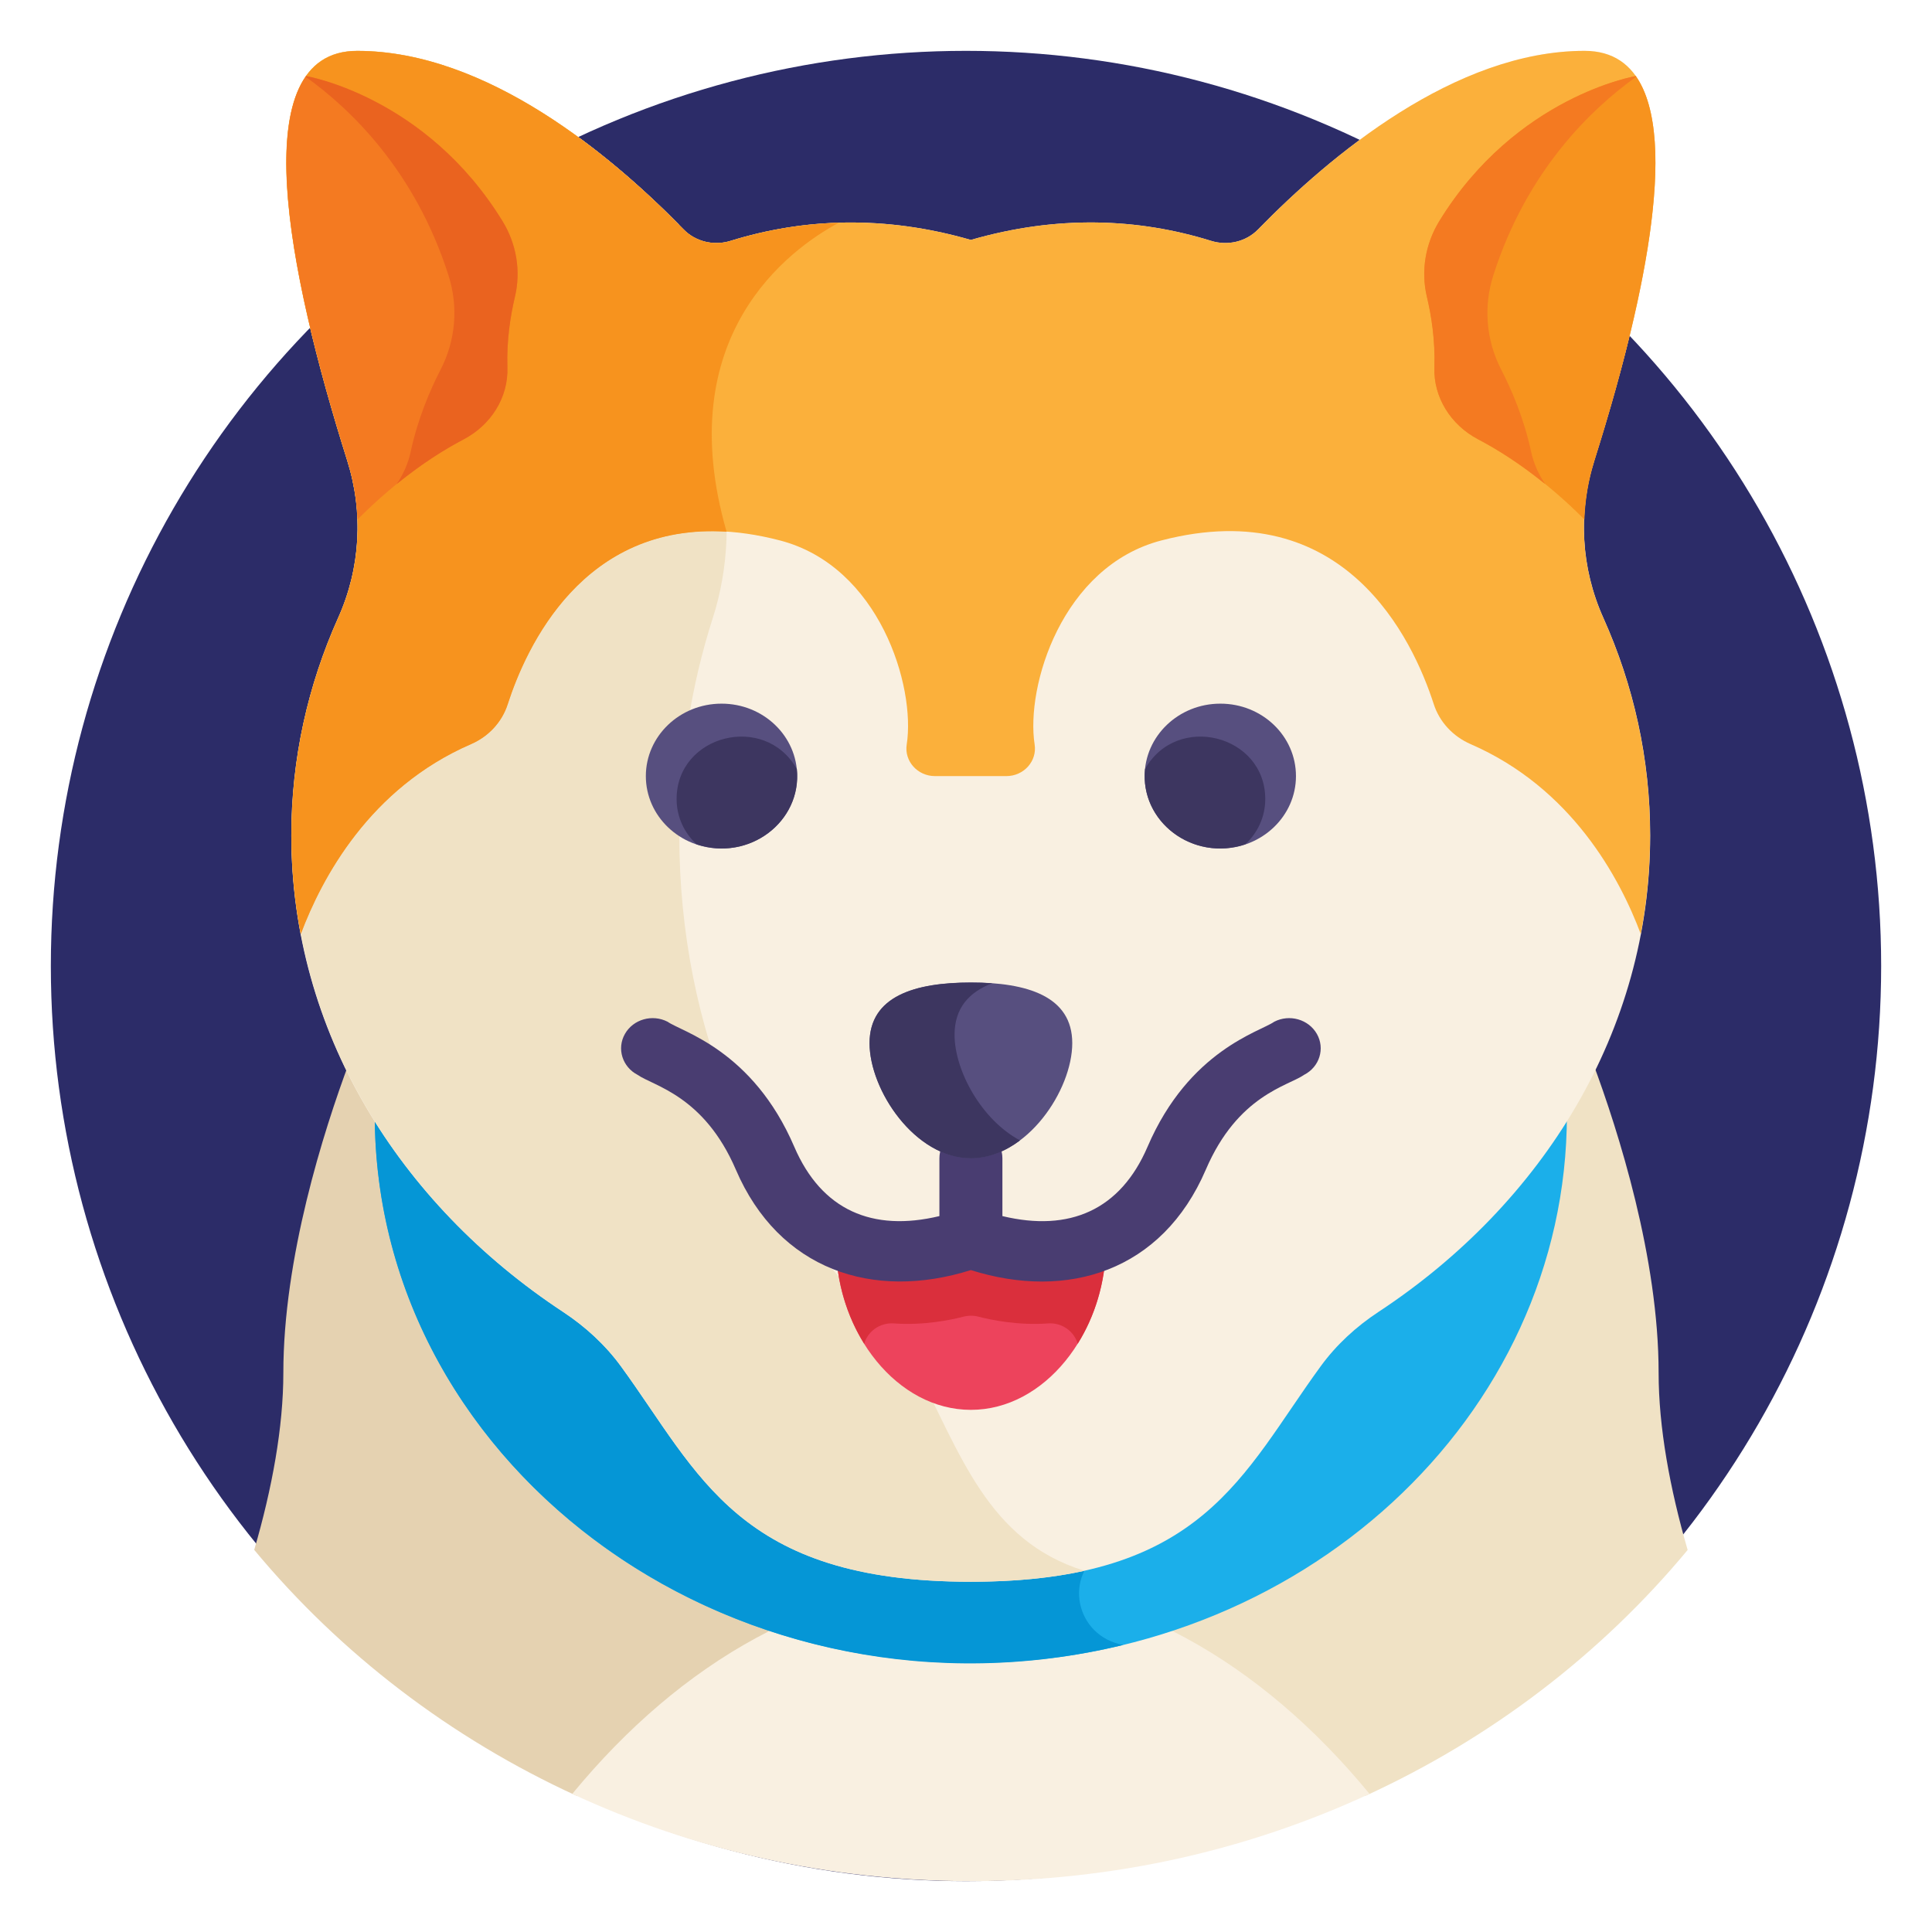 <svg width="38" height="38" viewBox="0 0 38 38" fill="none" xmlns="http://www.w3.org/2000/svg">
<g filter="url(#filter0_d)">
<circle cx="19" cy="18" r="18" fill="#2C2C68"/>
<path d="M32.623 26.004C32.623 23.745 31.838 21.267 31.324 19.886C30.394 21.731 28.935 23.326 27.116 24.523C26.676 24.815 26.287 25.172 25.979 25.592C24.431 27.714 23.679 29.831 19.096 29.831C19.039 29.831 18.982 29.831 18.925 29.83V30.255C18.982 30.253 19.039 30.252 19.096 30.252C22.024 30.252 24.717 31.775 26.852 34.324C29.334 33.188 31.5 31.526 33.194 29.486C32.843 28.275 32.623 27.069 32.623 26.004Z" fill="#F0E2C5"/>
<path d="M19.073 30.252V29.831C14.513 29.825 13.761 27.711 12.215 25.592C11.908 25.172 11.519 24.815 11.078 24.523C9.261 23.326 7.802 21.731 6.872 19.886C6.357 21.267 5.573 23.745 5.573 26.004C5.573 27.069 5.353 28.275 5 29.484C6.694 31.524 8.862 33.186 11.342 34.322C13.47 31.782 16.154 30.26 19.073 30.252Z" fill="#E5D2B1"/>
<path d="M19.096 30.11C16.129 30.11 13.403 31.674 11.256 34.283C13.625 35.383 16.286 36 19.096 36C21.907 36 24.566 35.383 26.937 34.283C24.791 31.674 22.064 30.11 19.096 30.11Z" fill="#F9F0E1"/>
<path d="M27.116 24.486C26.676 24.775 26.287 25.134 25.979 25.554C24.431 27.677 23.68 29.794 19.096 29.794C14.514 29.794 13.762 27.676 12.213 25.554C11.906 25.134 11.517 24.777 11.076 24.486C9.56 23.486 8.294 22.21 7.374 20.744C7.373 20.804 7.371 20.865 7.371 20.925C7.371 26.881 12.62 31.71 19.095 31.71C25.57 31.71 30.819 26.881 30.819 20.925C30.819 20.865 30.817 20.804 30.816 20.744C29.901 22.212 28.634 23.487 27.116 24.486Z" fill="#1BAFEA"/>
<path d="M21.716 29.481C20.527 29.817 19.387 29.777 19.096 29.795C14.514 29.795 13.762 27.677 12.213 25.556C11.906 25.135 11.517 24.778 11.076 24.487C9.56 23.487 8.294 22.212 7.374 20.745C7.373 20.806 7.371 20.866 7.371 20.927C7.371 27.998 14.658 33.16 22.093 31.354C21.149 31.183 20.899 29.986 21.716 29.481Z" fill="#0596D6"/>
<path d="M31.166 0C28.618 0 26.16 2.063 24.745 3.512C24.51 3.754 24.149 3.84 23.82 3.737C22.387 3.292 20.799 3.226 19.095 3.719C17.391 3.227 15.803 3.293 14.37 3.737C14.041 3.84 13.681 3.754 13.445 3.512C12.031 2.061 9.573 0 7.024 0C4.769 0 5.661 4.35 6.829 8.058C7.151 9.078 7.091 10.173 6.651 11.152C6.056 12.478 5.73 13.922 5.73 15.433C5.73 19.265 7.83 22.666 11.073 24.803C11.514 25.094 11.903 25.451 12.211 25.872C13.759 27.994 14.511 30.111 19.093 30.111C23.676 30.111 24.428 27.994 25.977 25.872C26.284 25.451 26.673 25.093 27.114 24.803C30.358 22.666 32.457 19.265 32.457 15.433C32.457 13.922 32.131 12.478 31.536 11.152C31.096 10.173 31.036 9.078 31.358 8.058C32.53 4.352 33.421 0 31.166 0Z" fill="#F9F0E1"/>
<path d="M17.999 25.872C17.78 25.451 17.501 25.094 17.185 24.803C14.862 22.666 13.361 19.265 13.361 15.433C13.361 13.922 13.595 12.478 14.021 11.152C14.335 10.173 14.378 9.078 14.147 8.058C13.796 6.5 13.478 4.829 13.351 3.414C11.924 1.97 9.519 0 7.029 0C4.774 0 5.666 4.35 6.833 8.058C7.155 9.078 7.095 10.173 6.656 11.152C6.061 12.478 5.735 13.922 5.735 15.433C5.735 19.265 7.834 22.666 11.078 24.803C11.519 25.094 11.908 25.451 12.215 25.872C13.764 27.994 14.516 30.111 19.098 30.111C19.969 30.111 20.704 30.034 21.33 29.896C19.42 29.304 18.895 27.59 17.999 25.872Z" fill="#F0E2C5"/>
<path d="M31.166 0C28.618 0 26.16 2.063 24.745 3.512C24.51 3.754 24.149 3.84 23.82 3.737C22.387 3.292 20.799 3.226 19.095 3.719C17.391 3.227 15.803 3.293 14.37 3.737C14.041 3.84 13.681 3.754 13.445 3.512C12.031 2.061 9.573 0 7.024 0C4.769 0 5.661 4.35 6.829 8.058C7.151 9.078 7.091 10.173 6.651 11.152C6.056 12.478 5.73 13.922 5.73 15.433C5.73 16.093 5.793 16.739 5.914 17.369C6.327 16.267 7.271 14.498 9.259 13.636C9.607 13.486 9.87 13.202 9.983 12.852C10.393 11.579 11.74 8.695 15.338 9.629C17.3 10.138 18.012 12.504 17.834 13.643C17.783 13.97 18.046 14.265 18.391 14.265H19.092H19.793C20.138 14.265 20.401 13.97 20.35 13.643C20.172 12.504 20.884 10.138 22.846 9.629C26.445 8.695 27.791 11.579 28.201 12.852C28.314 13.2 28.577 13.484 28.925 13.636C30.913 14.499 31.859 16.268 32.272 17.371C32.391 16.741 32.455 16.094 32.455 15.435C32.455 13.923 32.129 12.479 31.534 11.153C31.095 10.174 31.035 9.079 31.357 8.06C32.53 4.352 33.421 0 31.166 0Z" fill="#FBB03B"/>
<path d="M16.495 3.382C15.756 3.405 15.047 3.53 14.373 3.739C14.044 3.842 13.684 3.756 13.448 3.514C12.034 2.063 9.576 0.002 7.027 0.002C4.772 0.002 5.664 4.352 6.832 8.06C7.154 9.08 7.094 10.175 6.654 11.154C6.059 12.479 5.733 13.924 5.733 15.435C5.733 16.095 5.796 16.741 5.917 17.371C6.33 16.269 7.274 14.5 9.262 13.638C9.61 13.488 9.873 13.204 9.986 12.854C10.354 11.713 11.473 9.279 14.291 9.458C13.185 5.616 15.512 3.912 16.495 3.382Z" fill="#F7931E"/>
<path d="M25.49 14.265C25.49 15.051 24.823 15.689 24.002 15.689C23.181 15.689 22.514 15.051 22.514 14.265C22.514 13.479 23.181 12.84 24.002 12.84C24.825 12.839 25.49 13.477 25.49 14.265Z" fill="#574F7F"/>
<path d="M19.096 23.484C19.096 23.484 17.727 23.943 16.442 23.535C16.476 25.238 17.651 26.73 19.096 26.73C20.542 26.73 21.716 25.238 21.751 23.535C20.467 23.943 19.096 23.484 19.096 23.484Z" fill="#ED435C"/>
<path d="M17.583 25.03C18.172 25.072 18.698 24.962 18.947 24.898C19.045 24.872 19.149 24.872 19.248 24.898C19.496 24.962 20.022 25.072 20.611 25.03C20.895 25.01 21.128 25.191 21.197 25.43C21.534 24.892 21.738 24.231 21.753 23.537C20.469 23.944 19.098 23.486 19.098 23.486C19.098 23.486 17.729 23.944 16.443 23.537C16.458 24.233 16.662 24.893 16.998 25.43C17.066 25.191 17.3 25.01 17.583 25.03Z" fill="#DA2F3C"/>
<path d="M32.175 0.496C32.175 0.496 29.821 0.889 28.311 3.348C28.035 3.799 27.945 4.334 28.067 4.843C28.154 5.205 28.232 5.692 28.214 6.226C28.195 6.814 28.534 7.357 29.073 7.639C29.633 7.935 30.374 8.424 31.163 9.217C31.177 8.826 31.243 8.437 31.362 8.057C32.292 5.104 33.047 1.741 32.175 0.496Z" fill="#F7931E"/>
<path d="M30.115 7.883C29.976 7.239 29.738 6.679 29.526 6.268C29.229 5.692 29.175 5.03 29.372 4.415C30.03 2.354 31.301 1.14 32.182 0.51C32.179 0.506 32.176 0.501 32.173 0.496C32.173 0.496 29.82 0.89 28.309 3.348C28.033 3.799 27.944 4.334 28.066 4.843C28.152 5.205 28.23 5.692 28.212 6.228C28.193 6.815 28.533 7.357 29.072 7.641C29.445 7.836 29.898 8.12 30.391 8.521C30.261 8.328 30.165 8.115 30.115 7.883Z" fill="#F47A21"/>
<path d="M6.02 0.496C6.02 0.496 8.373 0.889 9.883 3.348C10.16 3.799 10.249 4.334 10.127 4.843C10.041 5.205 9.963 5.692 9.98 6.226C9.999 6.814 9.66 7.357 9.122 7.639C8.563 7.935 7.821 8.424 7.033 9.217C7.019 8.826 6.952 8.437 6.833 8.057C5.902 5.104 5.145 1.741 6.02 0.496Z" fill="#F47A21"/>
<path d="M25.902 19.337C25.738 19.048 25.362 18.941 25.061 19.097C24.791 19.291 23.389 19.651 22.571 21.555C22.038 22.798 21.039 23.237 19.716 22.919V21.782C19.716 21.454 19.439 21.188 19.096 21.188C18.754 21.188 18.477 21.454 18.477 21.782V22.919C17.163 23.234 16.16 22.807 15.622 21.555C14.804 19.651 13.405 19.293 13.132 19.097C12.831 18.941 12.454 19.048 12.291 19.337C12.128 19.625 12.24 19.985 12.541 20.141C12.851 20.36 13.846 20.546 14.473 22.005C15.319 23.975 17.168 24.588 19.095 23.981C20.995 24.58 22.858 24.006 23.717 22.005C24.347 20.537 25.336 20.361 25.649 20.141C25.953 19.986 26.065 19.625 25.902 19.337Z" fill="#493D71"/>
<path d="M21.09 19.517C21.09 18.591 20.197 18.324 19.096 18.324C17.996 18.324 17.103 18.591 17.103 19.517C17.103 20.44 17.995 21.78 19.096 21.78C20.198 21.78 21.09 20.442 21.09 19.517Z" fill="#574F7F"/>
<path d="M18.775 19.351C18.775 18.826 19.063 18.512 19.514 18.34C19.378 18.33 19.239 18.326 19.096 18.326C17.996 18.326 17.103 18.593 17.103 19.518C17.103 20.442 17.996 21.782 19.096 21.782C19.448 21.782 19.777 21.645 20.063 21.43C19.311 21.031 18.775 20.066 18.775 19.351Z" fill="#3D3660"/>
<path d="M22.521 14.127C22.417 15.162 23.466 15.951 24.493 15.607C24.735 15.384 24.886 15.068 24.886 14.716C24.886 13.451 23.147 13.011 22.521 14.127Z" fill="#3D3660"/>
<path d="M15.679 14.265C15.679 15.051 15.012 15.689 14.191 15.689C13.37 15.689 12.703 15.051 12.703 14.265C12.703 13.479 13.37 12.84 14.191 12.84C15.014 12.839 15.679 13.477 15.679 14.265Z" fill="#574F7F"/>
<path d="M15.673 14.127C15.778 15.162 14.729 15.951 13.702 15.607C13.459 15.384 13.308 15.068 13.308 14.716C13.308 13.451 15.047 13.011 15.673 14.127Z" fill="#3D3660"/>
<path d="M8.078 7.883C8.217 7.239 8.455 6.679 8.667 6.268C8.964 5.692 9.018 5.03 8.821 4.415C8.163 2.354 6.892 1.14 6.011 0.51C6.014 0.506 6.017 0.501 6.02 0.496C6.02 0.496 8.373 0.89 9.883 3.348C10.16 3.799 10.249 4.334 10.127 4.843C10.041 5.205 9.963 5.692 9.98 6.228C10 6.815 9.66 7.357 9.121 7.641C8.748 7.836 8.295 8.12 7.802 8.521C7.934 8.328 8.028 8.115 8.078 7.883Z" fill="#EA631F"/>
</g>
<defs>
<filter id="filter0_d" x="0" y="0" width="38" height="38" filterUnits="userSpaceOnUse" color-interpolation-filters="sRGB">
<feFlood flood-opacity="0" result="BackgroundImageFix"/>
<feColorMatrix in="SourceAlpha" type="matrix" values="0 0 0 0 0 0 0 0 0 0 0 0 0 0 0 0 0 0 127 0"/>
<feOffset dy="1"/>
<feGaussianBlur stdDeviation="0.5"/>
<feColorMatrix type="matrix" values="0 0 0 0 0 0 0 0 0 0 0 0 0 0 0 0 0 0 0.25 0"/>
<feBlend mode="normal" in2="BackgroundImageFix" result="effect1_dropShadow"/>
<feBlend mode="normal" in="SourceGraphic" in2="effect1_dropShadow" result="shape"/>
</filter>
</defs>
</svg>
